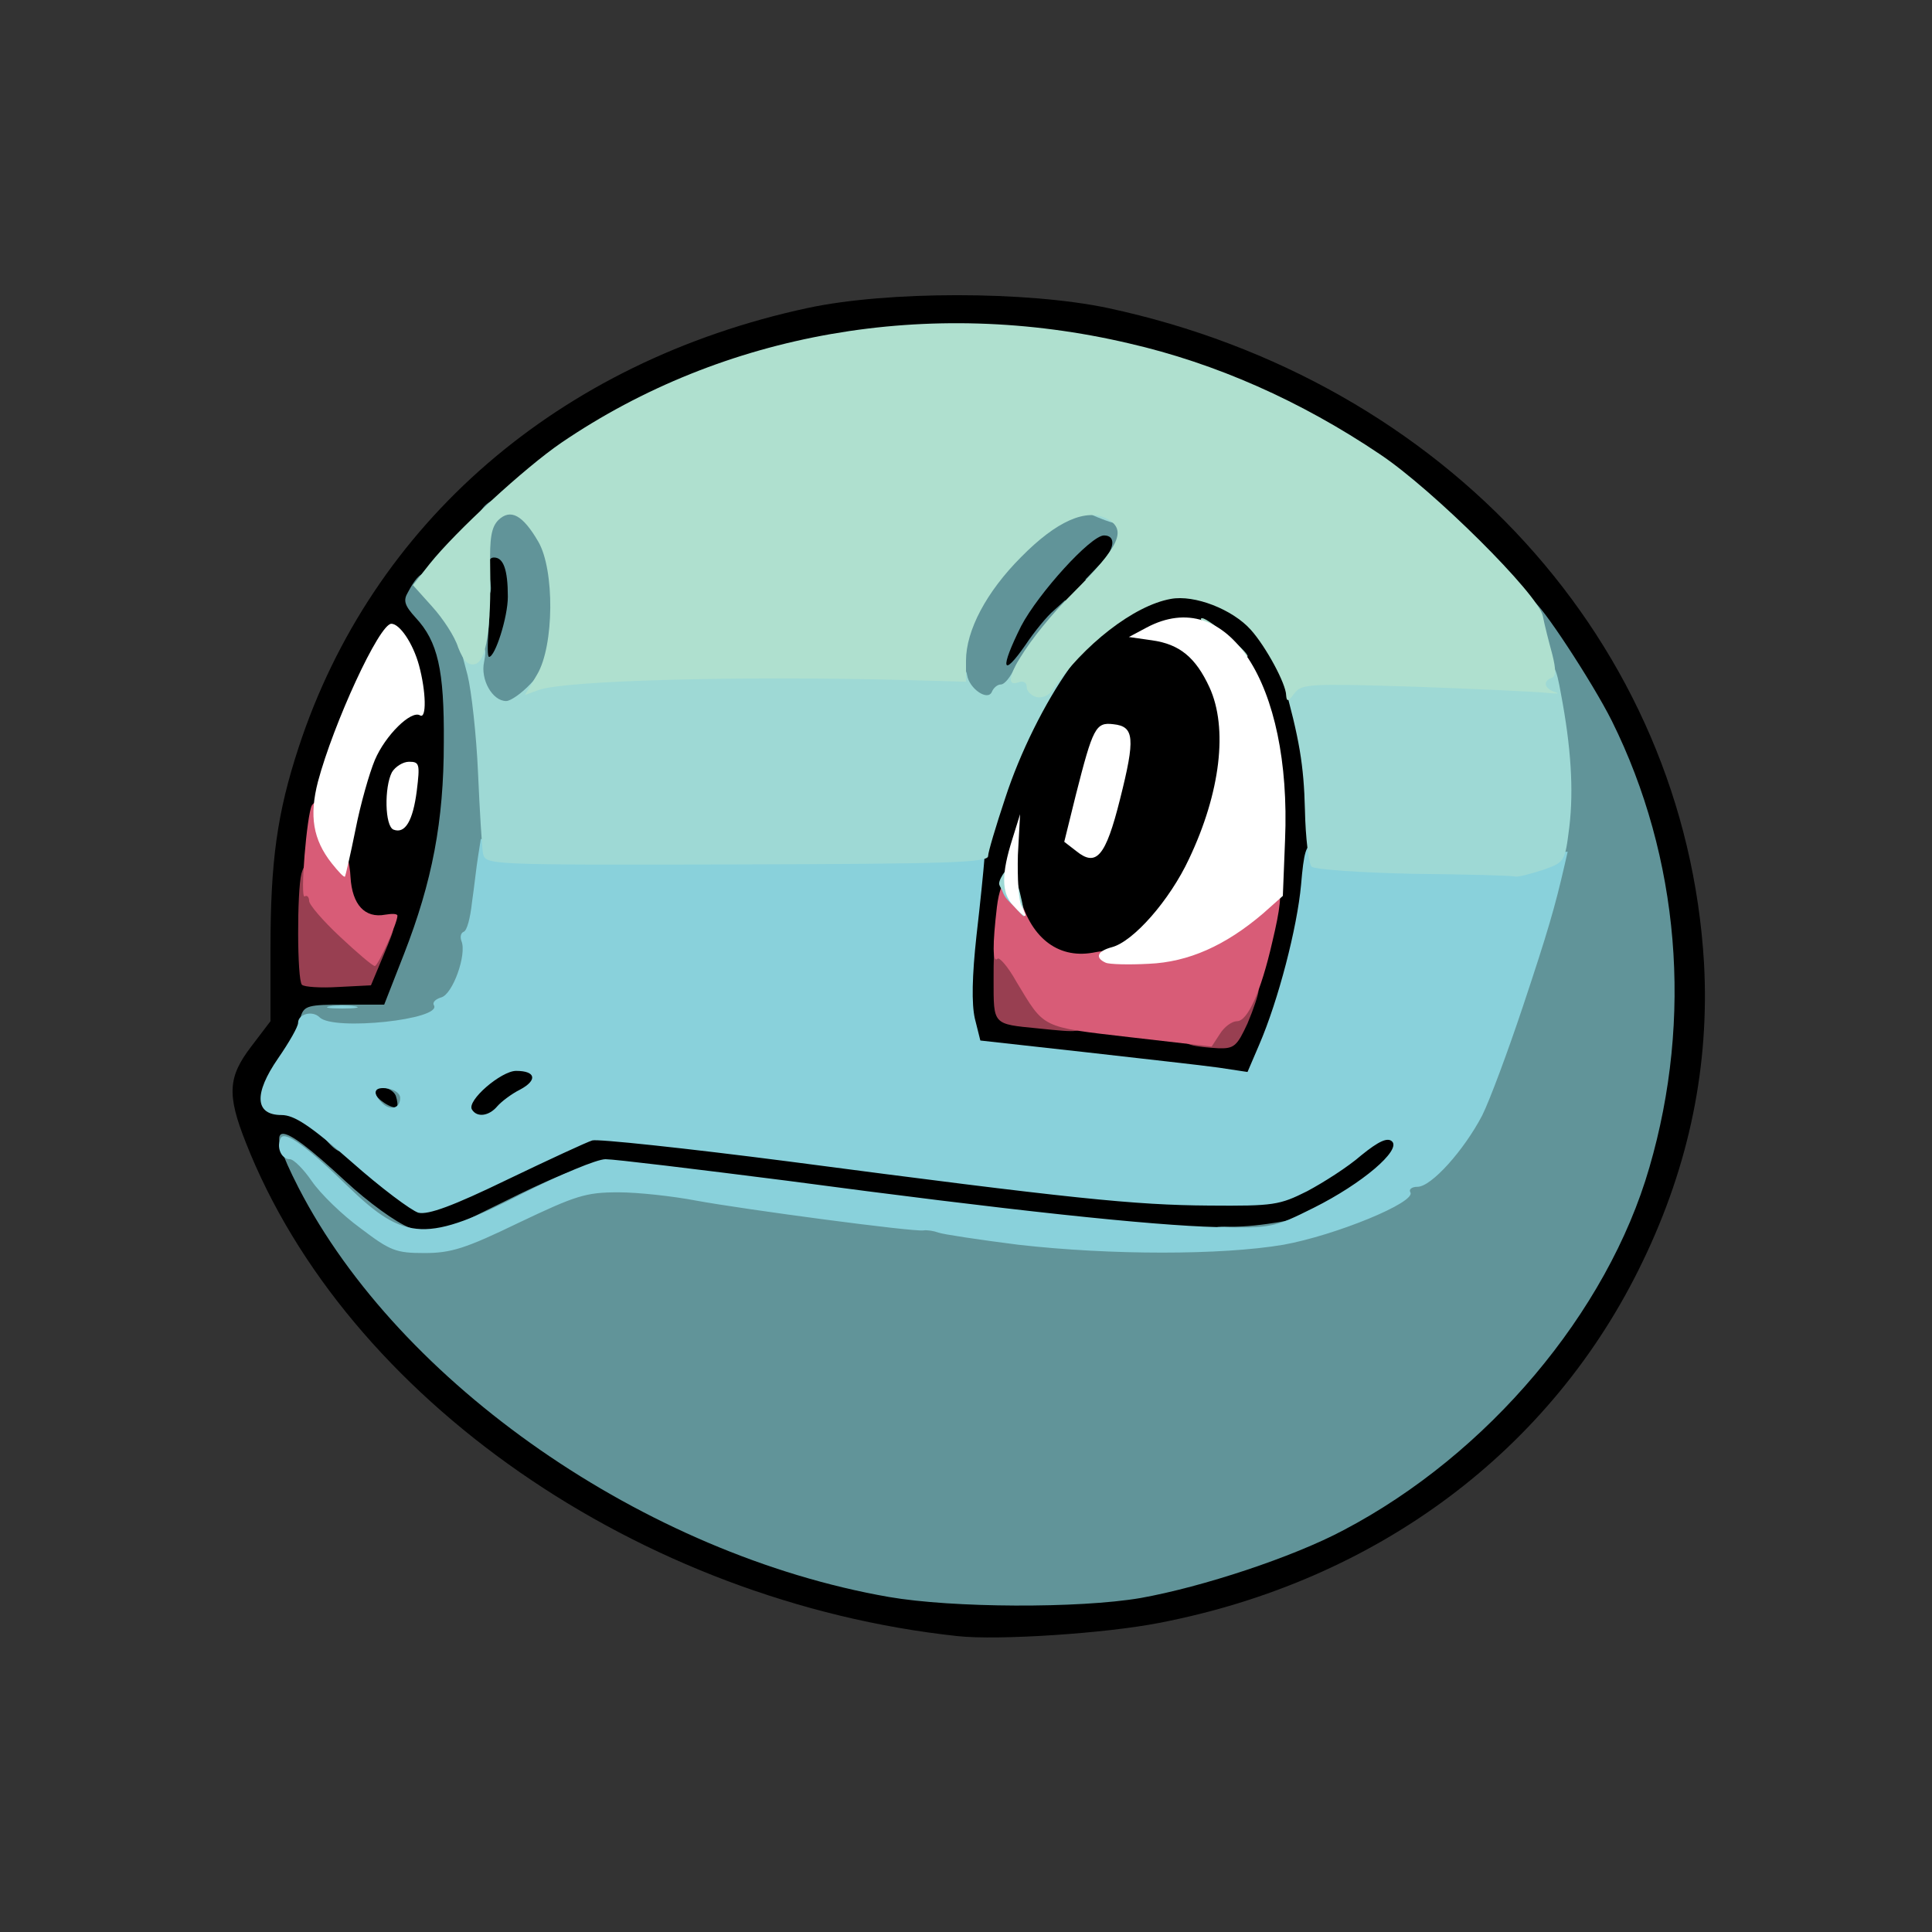 <?xml version="1.0" encoding="utf-8"?>
<!DOCTYPE svg PUBLIC "-//W3C//DTD SVG 1.0//EN" "http://www.w3.org/TR/2001/REC-SVG-20010904/DTD/svg10.dtd">
<svg version="1.0" xmlns="http://www.w3.org/2000/svg" width="32px" height="32px" viewBox="0 0 350 350" preserveAspectRatio="xMidYMid meet">
 <rect x="0" y="0" width="350" height="350" fill="#333333" stroke="none"/>
 <g fill="#000000">
  <path d="M173.5 296.4 c-57.7 -6.2 -110.8 -43.1 -129 -89.5 -3.4 -8.6 -3.2 -11.8 1 -17.3 l3.5 -4.6 0 -13.1 c0 -15.9 1.2 -24.6 5.1 -36.5 13.3 -40.6 47.1 -69.9 92.2 -79.6 14.4 -3.1 39.7 -3.1 54.4 0 61.2 13.1 104.6 60.8 108 118.7 1 18.4 -2.6 36.4 -11.1 54 -16.4 34.2 -48.1 57.9 -87.6 65.5 -9.6 1.9 -29.2 3.2 -36.5 2.4z m30.1 -9.9 c49.6 -8.7 87 -44.5 95.5 -91.5 3.4 -19 -0.8 -43.3 -10.9 -62.7 -26.2 -50.8 -85.4 -79.5 -139.7 -67.9 -20.6 4.4 -41.3 15 -55.2 28.1 l-5.8 5.4 3.1 0.1 c2 0 3.4 0.6 3.8 1.6 1.1 3 0.6 15.5 -0.8 18.9 -1.3 3.1 -1.9 3.5 -5.2 3.5 l-3.7 0 0.6 -7.2 c0.3 -4 0.3 -8.8 -0.1 -10.7 l-0.8 -3.5 -3.2 4.1 c-2.6 3.3 -2.9 4.3 -1.8 5.2 2.8 2.3 4.1 10.4 4.1 25.1 -0.1 16.9 -1.9 26.8 -7.3 40.8 l-3.6 9.2 -7.2 0 c-7.2 0 -7.2 0 -8.3 3.2 -0.6 1.7 -2.2 4.6 -3.6 6.4 -3.2 4.1 -3.1 4.4 0.5 4.4 2.3 0 4.9 1.7 11.3 7.3 4.5 3.9 9 7.8 10 8.6 1.6 1.3 3.2 0.8 14.6 -4.8 7 -3.4 14.5 -6.5 16.7 -6.8 2.1 -0.2 19.7 1.6 38.9 4.1 49.4 6.4 62.7 7.8 73.5 8 8.5 0.1 10 -0.2 14.8 -2.6 3 -1.6 7.3 -4.4 9.7 -6.4 3.6 -2.9 5 -3.5 8.2 -3.2 3.6 0.3 3.8 0.5 4.1 4 0.3 3.3 -0.2 4.3 -3.5 7.3 -5.4 5 -13.8 9.2 -21 10.5 -9.8 1.7 -36.7 -0.7 -98.6 -9 l-22.8 -3 -13.3 6.5 c-11.8 5.8 -13.9 6.5 -19.2 6.5 -6.1 0 -10 -1.6 -15.3 -6.4 -1.6 -1.4 -1 0.1 2 4.4 7.1 10.5 25.8 28.5 38.3 36.9 18.8 12.5 41.4 21.9 61.6 25.4 11.3 2 28.7 2.1 39.6 0.2z m-138.3 -113.7 c1.3 -3.2 1.2 -3.3 -1.3 -4.4 -4.4 -1.9 -5.2 -8.9 -2.5 -22 2.1 -10.1 4.7 -15.6 8.6 -18.7 3 -2.3 3.2 -2.8 2.3 -5.9 l-1 -3.3 -2.7 5.2 c-6.4 12.3 -10.2 26.2 -11.3 40.6 -0.8 10.3 -0.4 11.7 3.6 11.7 2.4 0 3.2 -0.6 4.3 -3.2z"/>
  <path d="M82.7 204.3 c-0.4 -0.3 -0.7 -2.2 -0.7 -4.1 0 -2.5 0.8 -4.1 3.2 -6.3 2.8 -2.7 3.7 -3 8.7 -2.7 l5.6 0.3 0.3 3.7 c0.3 3.2 -0.1 3.9 -2.6 5.2 -1.5 0.8 -3.4 2.2 -4.1 3 -1.4 1.6 -9.1 2.3 -10.4 0.9z"/>
  <path d="M66.8 202.9 c-1.3 -0.7 -1.8 -2.2 -1.8 -5 l0 -4 4.8 0.3 4.7 0.3 0.3 4.8 0.3 4.7 -3.3 0 c-1.8 0 -4.1 -0.5 -5 -1.1z"/>
  <path d="M216 196.3 c-1.4 -0.3 -11.3 -1.5 -22 -2.7 -22.3 -2.4 -20.7 -1.3 -20.9 -14.1 -0.2 -16.8 3.9 -35.8 10.9 -49.9 2.1 -4.3 3.4 -7.4 2.7 -6.7 -0.6 0.6 -2.6 1.1 -4.4 1.1 -3.2 0 -3.3 -0.2 -3.3 -3.9 0 -5.6 5.4 -15.4 11.9 -21.2 4.8 -4.5 5.8 -5 9.5 -4.7 4 0.3 4.1 0.4 4.4 4.2 0.3 3.7 -0.1 4.4 -7 11.5 -4.1 4.2 -8 8.5 -8.8 9.6 -0.7 1.1 0.8 -0.4 3.4 -3.3 6.4 -7.1 12.1 -10.3 19.6 -10.9 18.4 -1.7 27.5 12.8 27.3 43.7 -0.1 16.3 -1.6 25.5 -6.6 39 l-3.2 8.5 -5.5 0.1 c-3 0.1 -6.6 0 -8 -0.3z m6.9 -13.8 c6.7 -15.1 8.8 -39.9 4.3 -51.9 -1.2 -3.3 -2.5 -6.3 -2.9 -6.7 -0.5 -0.5 -0.6 2.8 -0.4 7.2 0.4 10.3 -1.2 18.6 -5.4 27.4 -3.8 7.9 -9.2 14 -14.1 16.1 -6.9 2.9 -17.7 1.1 -20.3 -3.3 -0.8 -1.4 -1 -0.3 -1.1 4.4 0 7.4 -2 6.6 20.5 8.9 8.8 0.9 16.2 1.8 16.4 2 0.8 0.7 1 0.4 3 -4.1z"/>
 </g>
 <g fill="#983f51">
  <path d="M215.8 189.3 c-2.2 -0.5 -2.4 -3.3 -0.3 -3.3 0.8 0 2 -0.9 2.7 -2 0.7 -1.1 2 -2 3 -2 0.9 0 2 -0.9 2.3 -2 0.7 -2.2 4.5 -2.8 4.5 -0.6 0 0.7 -0.9 3.4 -2 6 -1.9 4.1 -2.4 4.6 -5.3 4.5 -1.8 -0.1 -4 -0.3 -4.9 -0.6z"/>
  <path d="M188 186.3 c-8.2 -0.8 -8 -0.6 -8 -8.8 0 -7.3 0.1 -7.5 2.5 -7.5 1.4 0 2.5 0.4 2.5 0.9 0 2.1 7.6 12.1 9.2 12.1 1.1 0 1.8 0.7 1.8 2 0 2.1 -0.2 2.1 -8 1.3z"/>
  <path d="M54.7 178.4 c-0.9 -0.9 -0.9 -17 -0.1 -20.1 0.8 -3.1 3 -2.9 3.8 0.3 0.9 3.4 7.7 10.8 8.6 9.3 0.4 -0.6 1.7 -0.9 2.8 -0.7 2 0.3 2 0.3 -0.3 5.8 l-2.3 5.5 -5.9 0.3 c-3.2 0.2 -6.2 0 -6.6 -0.4z"/>
 </g>
 <g fill="#619499">
  <path d="M161 289.3 c-44.1 -7.7 -88.6 -38.6 -106.9 -74.1 -6.5 -12.7 -4.2 -13 8.5 -1.2 4.1 3.8 9.2 7.5 11.6 8.4 l4.3 1.6 13 -6.4 c7.2 -3.6 13.1 -6.1 13.3 -5.6 0.2 0.6 4 1 8.5 1 4.5 0 11.6 0.6 15.7 1.4 11.4 2.2 30.7 4.6 37 4.6 3.1 0 6 0.4 6.5 0.9 2.7 2.4 46.5 5.4 46.5 3.2 0 -0.5 1.2 -0.9 2.8 -0.9 10.4 0.5 30.2 -5.3 30.2 -8.8 0 -0.8 0.8 -1.4 1.9 -1.4 2.4 0 8.4 -6.6 11.6 -12.9 3 -6 11.8 -32.1 14.1 -41.8 2.2 -9.4 2 -22 -0.5 -31.7 -2.1 -7.9 -2.8 -16.6 -1.3 -16.6 1.1 0 10.7 14.6 14.2 21.6 12.3 24.8 14.7 53.8 6.8 80.9 -7.6 26.3 -29.3 52 -55.4 65.7 -9.2 4.9 -25.6 10.3 -36.8 12.3 -11.2 1.9 -34.1 1.8 -45.6 -0.2z"/>
  <path d="M59.5 207 c-1 -1.1 -1.3 -2 -0.8 -2 1.3 0 3.8 2.9 3.1 3.5 -0.3 0.3 -1.3 -0.4 -2.3 -1.5z"/>
  <path d="M67 201.3 c0 -6.1 1 -7.4 4.9 -7.1 3.4 0.3 3.6 0.5 3.9 4.2 0.4 4.4 -0.7 5.6 -5.5 5.6 -2.9 0 -3.3 -0.3 -3.3 -2.7z m4.7 -2.8 c-0.7 -1.6 -3.7 -2.1 -3.7 -0.5 0 1 3.2 3.1 3.9 2.5 0.2 -0.2 0.1 -1.1 -0.2 -2z"/>
  <path d="M58 188.3 c-3.4 -0.6 -4.3 -1.7 -3.5 -4.2 0.6 -1.9 1.4 -2.1 7.9 -2.1 l7.2 0 3.6 -9.2 c5.1 -13.1 7.2 -24 7.2 -38.3 0.1 -13.2 -1.1 -18.3 -5.1 -22.6 -2 -2.2 -2.3 -3.1 -1.4 -4.6 2.4 -4.5 3.6 -4.6 7.5 -0.3 2 2.2 3.6 4.5 3.6 5 0 1.7 2.8 1.1 3.4 -0.7 0.3 -1 0.3 0.3 0.1 3 -0.2 2.6 -0.2 4.7 0.1 4.7 1.1 0 3.4 -7.2 3.4 -10.9 0 -4.9 -0.8 -7.1 -2.5 -7.1 -1 0 -1.2 1 -0.8 3.5 0.5 3.1 0.3 3.5 -1.7 3.5 -2.2 0 -2.3 -0.2 -1.8 -7 0.7 -8.9 2.5 -11.2 8.1 -10.8 6.7 0.5 9.6 6.6 9.7 20.3 0 12.7 -3.5 19.5 -10.2 19.5 l-3.3 0 0 16.8 c-0.1 20.1 -2.2 32.7 -6.5 37.3 -3.6 4 -15.1 5.9 -25 4.2z"/>
  <path d="M173.2 127.8 c-0.7 -0.7 -1.2 -4 -1.2 -8 0 -8.2 2.3 -13.7 8.6 -20.8 7.2 -7.9 16.1 -10.9 23 -7.8 2.5 1.2 2.6 1.5 2.1 6.5 -0.7 6.8 -1.1 7.3 -5.4 7.3 l-3.7 0 2.8 -2.9 c2.6 -2.7 2.8 -5.1 0.6 -5.1 -2.4 0 -11.9 10.5 -15 16.4 -3.9 7.8 -3.5 9.6 0.8 3.4 1.6 -2.4 3.9 -5.2 5.1 -6.2 l2.1 -1.9 0 3.7 c0 2.9 -0.4 3.9 -2 4.3 -1.1 0.3 -2 1.1 -2 1.9 0 2.3 -3.4 8.3 -4.7 8.4 -0.7 0 -1.3 0.5 -1.3 1 0 1.4 -8.4 1.2 -9.8 -0.2z"/>
 </g>
 <g fill="#d85c77">
  <desc>cursor-land.com</desc><path d="M204.7 187.9 c-16.3 -1.9 -15.4 -1.5 -20.6 -10.1 -1.5 -2.7 -3.1 -4.5 -3.4 -4.1 -0.9 0.8 -0.9 -2.6 -0.1 -9.4 0.7 -5.8 2.9 -7.2 4 -2.5 1.9 7.9 6.9 11.9 13.3 10.8 2 -0.4 5.9 -0.8 8.6 -1 5.6 -0.3 10.9 -2.7 17.9 -8 7.8 -6 8.9 -4.7 6.1 7 -2.1 9.2 -4.5 14.4 -6.4 14.4 -0.9 0 -2.3 1 -3.1 2.3 l-1.5 2.3 -14.8 -1.7z"/>
  <path d="M61.6 169.7 c-3.1 -2.9 -5.6 -5.8 -5.6 -6.5 0 -0.7 -0.4 -1.1 -0.8 -0.8 -0.9 0.5 0.4 -14.9 1.3 -16.5 1 -1.5 3.5 -1 3.5 0.6 0 0.9 0.7 3 1.6 4.8 0.9 1.7 1.8 5.1 1.9 7.6 0.3 5 2.6 7.5 6.3 6.8 1.2 -0.2 2.2 -0.2 2.2 0.2 0 1.3 -3.5 9.1 -4.1 9.1 -0.4 0 -3.2 -2.4 -6.3 -5.3z"/>
 </g>
 <g fill="#89d1db">
  <path d="M65.3 222.5 c-3.3 -2.4 -7.2 -6.2 -8.8 -8.5 -1.5 -2.2 -3.3 -4 -4 -4 -1.6 0 -2.5 -2.3 -1.6 -3.9 0.8 -1.2 4.7 1.6 12.1 8.8 10.4 10.1 14.4 10.2 31.9 1.2 6.6 -3.3 13.2 -6.1 14.8 -6.1 1.6 0 16.4 1.8 32.9 3.9 40.5 5.4 65.9 8.1 77.9 8.4 9.8 0.2 10.3 0.1 17.5 -3.5 8.8 -4.4 15.8 -10.4 14.2 -12 -0.8 -0.8 -2.4 -0.1 -5.6 2.5 -2.4 2.1 -6.8 4.9 -9.8 6.5 -5 2.5 -6 2.7 -17.8 2.6 -13.5 -0.1 -24.5 -1.2 -76.2 -8 -18.6 -2.4 -34.6 -4.1 -35.5 -3.8 -1 0.3 -7.9 3.5 -15.4 7.1 -9.9 4.8 -14.3 6.4 -16.1 6 -1.3 -0.4 -6.8 -4.5 -12.1 -9.2 -7.5 -6.6 -10.4 -8.5 -12.7 -8.5 -4.8 0 -5.1 -3.8 -0.6 -10.3 2 -2.9 3.6 -5.7 3.6 -6.4 0 -1.6 2.6 -2.3 3.9 -1 2.5 2.5 22.3 0.4 20.7 -2.2 -0.3 -0.5 0.3 -1.1 1.3 -1.4 2.1 -0.5 4.7 -7.8 3.7 -10.2 -0.3 -0.8 -0.1 -1.5 0.4 -1.7 0.6 -0.2 1.2 -2.5 1.5 -5.3 0.4 -2.7 0.8 -6.5 1.1 -8.3 l0.5 -3.2 5.4 0.6 c3 0.4 23.5 0.7 45.7 0.8 l40.3 0.1 -0.2 2.5 c-0.1 1.4 -0.7 7.5 -1.4 13.5 -0.8 7.3 -0.9 12.3 -0.3 15 l1 4 18.9 2.1 c10.5 1.2 21.4 2.4 24.2 2.8 l5.3 0.8 2.1 -4.9 c3.5 -8.1 6.9 -21.3 7.6 -29 0.5 -5.9 0.9 -7.3 2.2 -7.3 1 0 2.2 0.5 2.8 1.1 0.8 0.8 7.3 1 22.2 0.7 l21.1 -0.5 -0.6 2.6 c-1.7 7.4 -3 11.9 -7.5 25.4 -2.7 8.1 -6 17 -7.4 19.8 -3.3 6.3 -9.2 12.9 -11.7 12.9 -1.1 0 -1.6 0.5 -1.3 1 1.1 1.8 -13.6 7.8 -23 9.5 -11.2 1.9 -31.3 1.9 -48 0 -7.1 -0.9 -13.7 -1.9 -14.5 -2.2 -0.8 -0.3 -2 -0.5 -2.7 -0.4 -1.8 0.3 -32.5 -3.8 -41.2 -5.4 -4.2 -0.8 -10.5 -1.5 -14.1 -1.5 -5.9 0 -7.7 0.6 -18 5.5 -9.7 4.7 -12.3 5.5 -17.1 5.5 -5.2 0 -6.2 -0.4 -11.6 -4.5z m24.8 -22.1 c0.7 -0.8 2.5 -2.2 4.1 -3 3.2 -1.7 2.9 -3.4 -0.7 -3.4 -2.7 0 -9 5.4 -8 7 0.9 1.5 3.1 1.2 4.6 -0.6z m-17.6 -1.5 c0 -0.8 -1 -1.5 -2.2 -1.7 -2.5 -0.4 -3 0.7 -1.1 2.6 1.5 1.5 3.3 1 3.3 -0.9z"/>
  <path d="M59.8 182.3 c1.2 -0.2 3.2 -0.2 4.5 0 1.2 0.2 0.2 0.4 -2.3 0.4 -2.5 0 -3.5 -0.2 -2.2 -0.4z"/>
  <path d="M182.5 163 c-1.7 -1.9 -1.5 -5 0.4 -5 1 0 2.6 5.8 1.9 6.6 -0.3 0.2 -1.3 -0.5 -2.3 -1.6z"/>
 </g>
 <g fill="#9ed9d5">
  <path d="M183.1 163.4 c-1.2 -1.5 -2.1 -2.9 -2.1 -3.3 0 -1.1 1.9 -3.6 2.3 -3.1 0.6 0.7 2.6 9 2.2 9 -0.2 0 -1.3 -1.2 -2.4 -2.6z"/>
  <path d="M256 158.3 c-9.6 -0.2 -17.9 -0.8 -18.4 -1.3 -0.5 -0.5 -1.1 -5.2 -1.2 -10.3 -0.2 -8.1 -1 -12.9 -4 -23.6 l-0.7 -2.4 22.6 0.6 c14.1 0.4 22.7 0.2 22.7 -0.4 0 -0.5 1.1 -0.9 2.4 -0.9 2.1 0 2.5 0.7 3.4 5.8 1.8 9.5 2.3 17.3 1.5 24 -0.8 6.3 -0.8 6.4 -4.8 7.8 -2.2 0.7 -4.4 1.3 -5 1.2 -0.5 -0.2 -8.9 -0.4 -18.5 -0.5z"/>
  <path d="M87.5 154.6 c-0.2 -1.2 -0.6 -7.7 -0.9 -14.6 -0.3 -6.9 -1.2 -14.9 -1.9 -17.7 l-1.4 -5.3 2.5 0 c2.2 0 2.4 0.3 1.9 2.9 -0.7 3.2 1.5 7.1 4 7.1 0.8 0 2.8 -1.4 4.4 -3.1 l2.8 -3 19.8 -0.9 c10.9 -0.5 28 -0.6 38 -0.3 17.2 0.6 18.2 0.7 18.5 2.6 0.4 2.5 3.8 4.8 4.5 3 0.3 -0.7 1 -1.3 1.6 -1.3 0.7 0 1.8 -1.4 2.5 -3 1.3 -2.8 3.2 -4.1 3.2 -2.1 0 0.5 1.9 0.7 4.2 0.3 l4.3 -0.5 -1.8 2.4 c-4.4 6.2 -8.9 15.2 -11.6 23.5 -1.7 5.1 -3.1 9.8 -3.1 10.5 0 1.2 -8 1.4 -45.5 1.5 -45.5 0.1 -45.5 0.1 -46 -2z"/>
  <path d="M198.8 93.7 c-4 -1.6 -3.6 -3.7 0.7 -3.7 3.1 0 3.5 0.3 3.5 2.5 0 2.7 -0.2 2.8 -4.2 1.2z"/>
 </g>
 <g fill="#afe0cf">
  <path d="M187.8 126.3 c-1 -0.3 -1.8 -1.1 -1.8 -1.8 0 -0.9 -0.6 -1.2 -1.5 -0.9 -4.2 1.6 1.8 -8.2 10 -16.3 8.3 -8.3 9.7 -11.3 6.1 -13.3 -3.8 -2 -9.2 0.4 -15.6 6.9 -6.3 6.3 -10 13.3 -10 18.8 l0 3.8 -10.7 -0.3 c-31 -0.8 -62.2 0.1 -66.7 1.8 l-2.5 0.9 2.2 -3.7 c3.1 -5.2 3.2 -19 0.2 -24.1 -2.8 -4.8 -5 -6 -7.2 -3.9 -1.3 1.3 -1.6 3.3 -1.5 8.5 0.2 11.4 -0.7 17 -2.7 17.6 -1.3 0.3 -2.1 -0.5 -3.1 -3 -0.6 -2 -2.8 -5.3 -4.7 -7.4 l-3.5 -3.9 3 -3.8 c4.7 -5.9 17.3 -17.5 23.9 -22 29.4 -20 66.6 -26.5 102.8 -18 15.7 3.6 31.1 10.4 45.5 20.1 9.6 6.4 28.7 25.4 29.5 29.3 0.3 1.6 1.1 4.7 1.7 6.9 0.7 2.8 0.7 4 -0.1 4.3 -1.7 0.6 -1.3 2 0.7 2.6 0.9 0.3 0.1 0.3 -1.8 0.1 -1.9 -0.2 -12.6 -0.7 -23.8 -1.1 -19.1 -0.6 -20.4 -0.5 -21.7 1.2 -1.1 1.5 -1.4 1.6 -1.5 0.4 0 -2.1 -3.7 -8.9 -6.4 -11.9 -3.3 -3.7 -10.2 -6.4 -14.5 -5.6 -6.7 1.2 -15.8 8.3 -21.6 16.7 -0.5 0.8 -1.8 1.3 -2.7 1.1z"/>
  <path d="M223.9 117.3 c-0.8 -0.9 -2.7 -2.4 -4.4 -3.5 -1.6 -1 -2.4 -1.8 -1.7 -1.8 1.2 0 9.3 6.9 8.1 7 -0.4 0 -1.3 -0.7 -2 -1.7z"/>
 </g>
 <g fill="#ffffff">
  <path d="M200.3 174.4 c-2 -0.9 -1.5 -2.1 1.1 -2.8 3.9 -1 10.5 -8.5 14 -16 5.7 -12 7.1 -23.7 3.7 -31.1 -2.5 -5.4 -5.4 -7.8 -10.4 -8.5 l-4.2 -0.6 3.2 -1.7 c14.6 -7.8 26.3 10 25.1 38.5 l-0.4 10.1 -3.6 3.2 c-6.8 5.8 -13.5 8.8 -20.7 9.1 -3.6 0.2 -7.2 0.1 -7.8 -0.2z"/>
  <path d="M183.5 164 c-2.1 -2.3 -2.1 -5.7 -0.1 -12 l1.4 -4.5 -0.4 7.4 c-0.1 4.1 0.1 8.3 0.7 9.3 1.3 2.4 0.7 2.3 -1.6 -0.2z"/>
  <path d="M60.1 156.4 c-3.4 -4.3 -4.1 -8.6 -2.5 -14.8 2.8 -10.5 11.1 -28.6 13.3 -28.6 1.5 0 3.9 3.5 5 7.5 1.3 4.8 1.4 9.8 0.2 9.1 -1.6 -1 -6.3 3.6 -8.2 8.1 -1 2.4 -2.6 8 -3.5 12.6 -0.9 4.5 -1.8 8.3 -1.9 8.5 -0.2 0.2 -1.2 -0.9 -2.4 -2.4z"/>
  <path d="M195 154.2 l-2.2 -1.7 2.1 -8.5 c3.1 -12.2 3.6 -13.2 6.8 -12.8 3.8 0.4 4 2.5 1.2 13.6 -2.6 10.4 -4.3 12.3 -7.9 9.4z"/>
  <path d="M71.3 150.3 c-1.6 -0.6 -1.7 -7.7 -0.3 -10.4 0.6 -1 2 -1.9 3.1 -1.9 1.9 0 2 0.4 1.4 5.3 -0.7 5.4 -2.1 7.8 -4.2 7z"/>
 </g>
</svg>